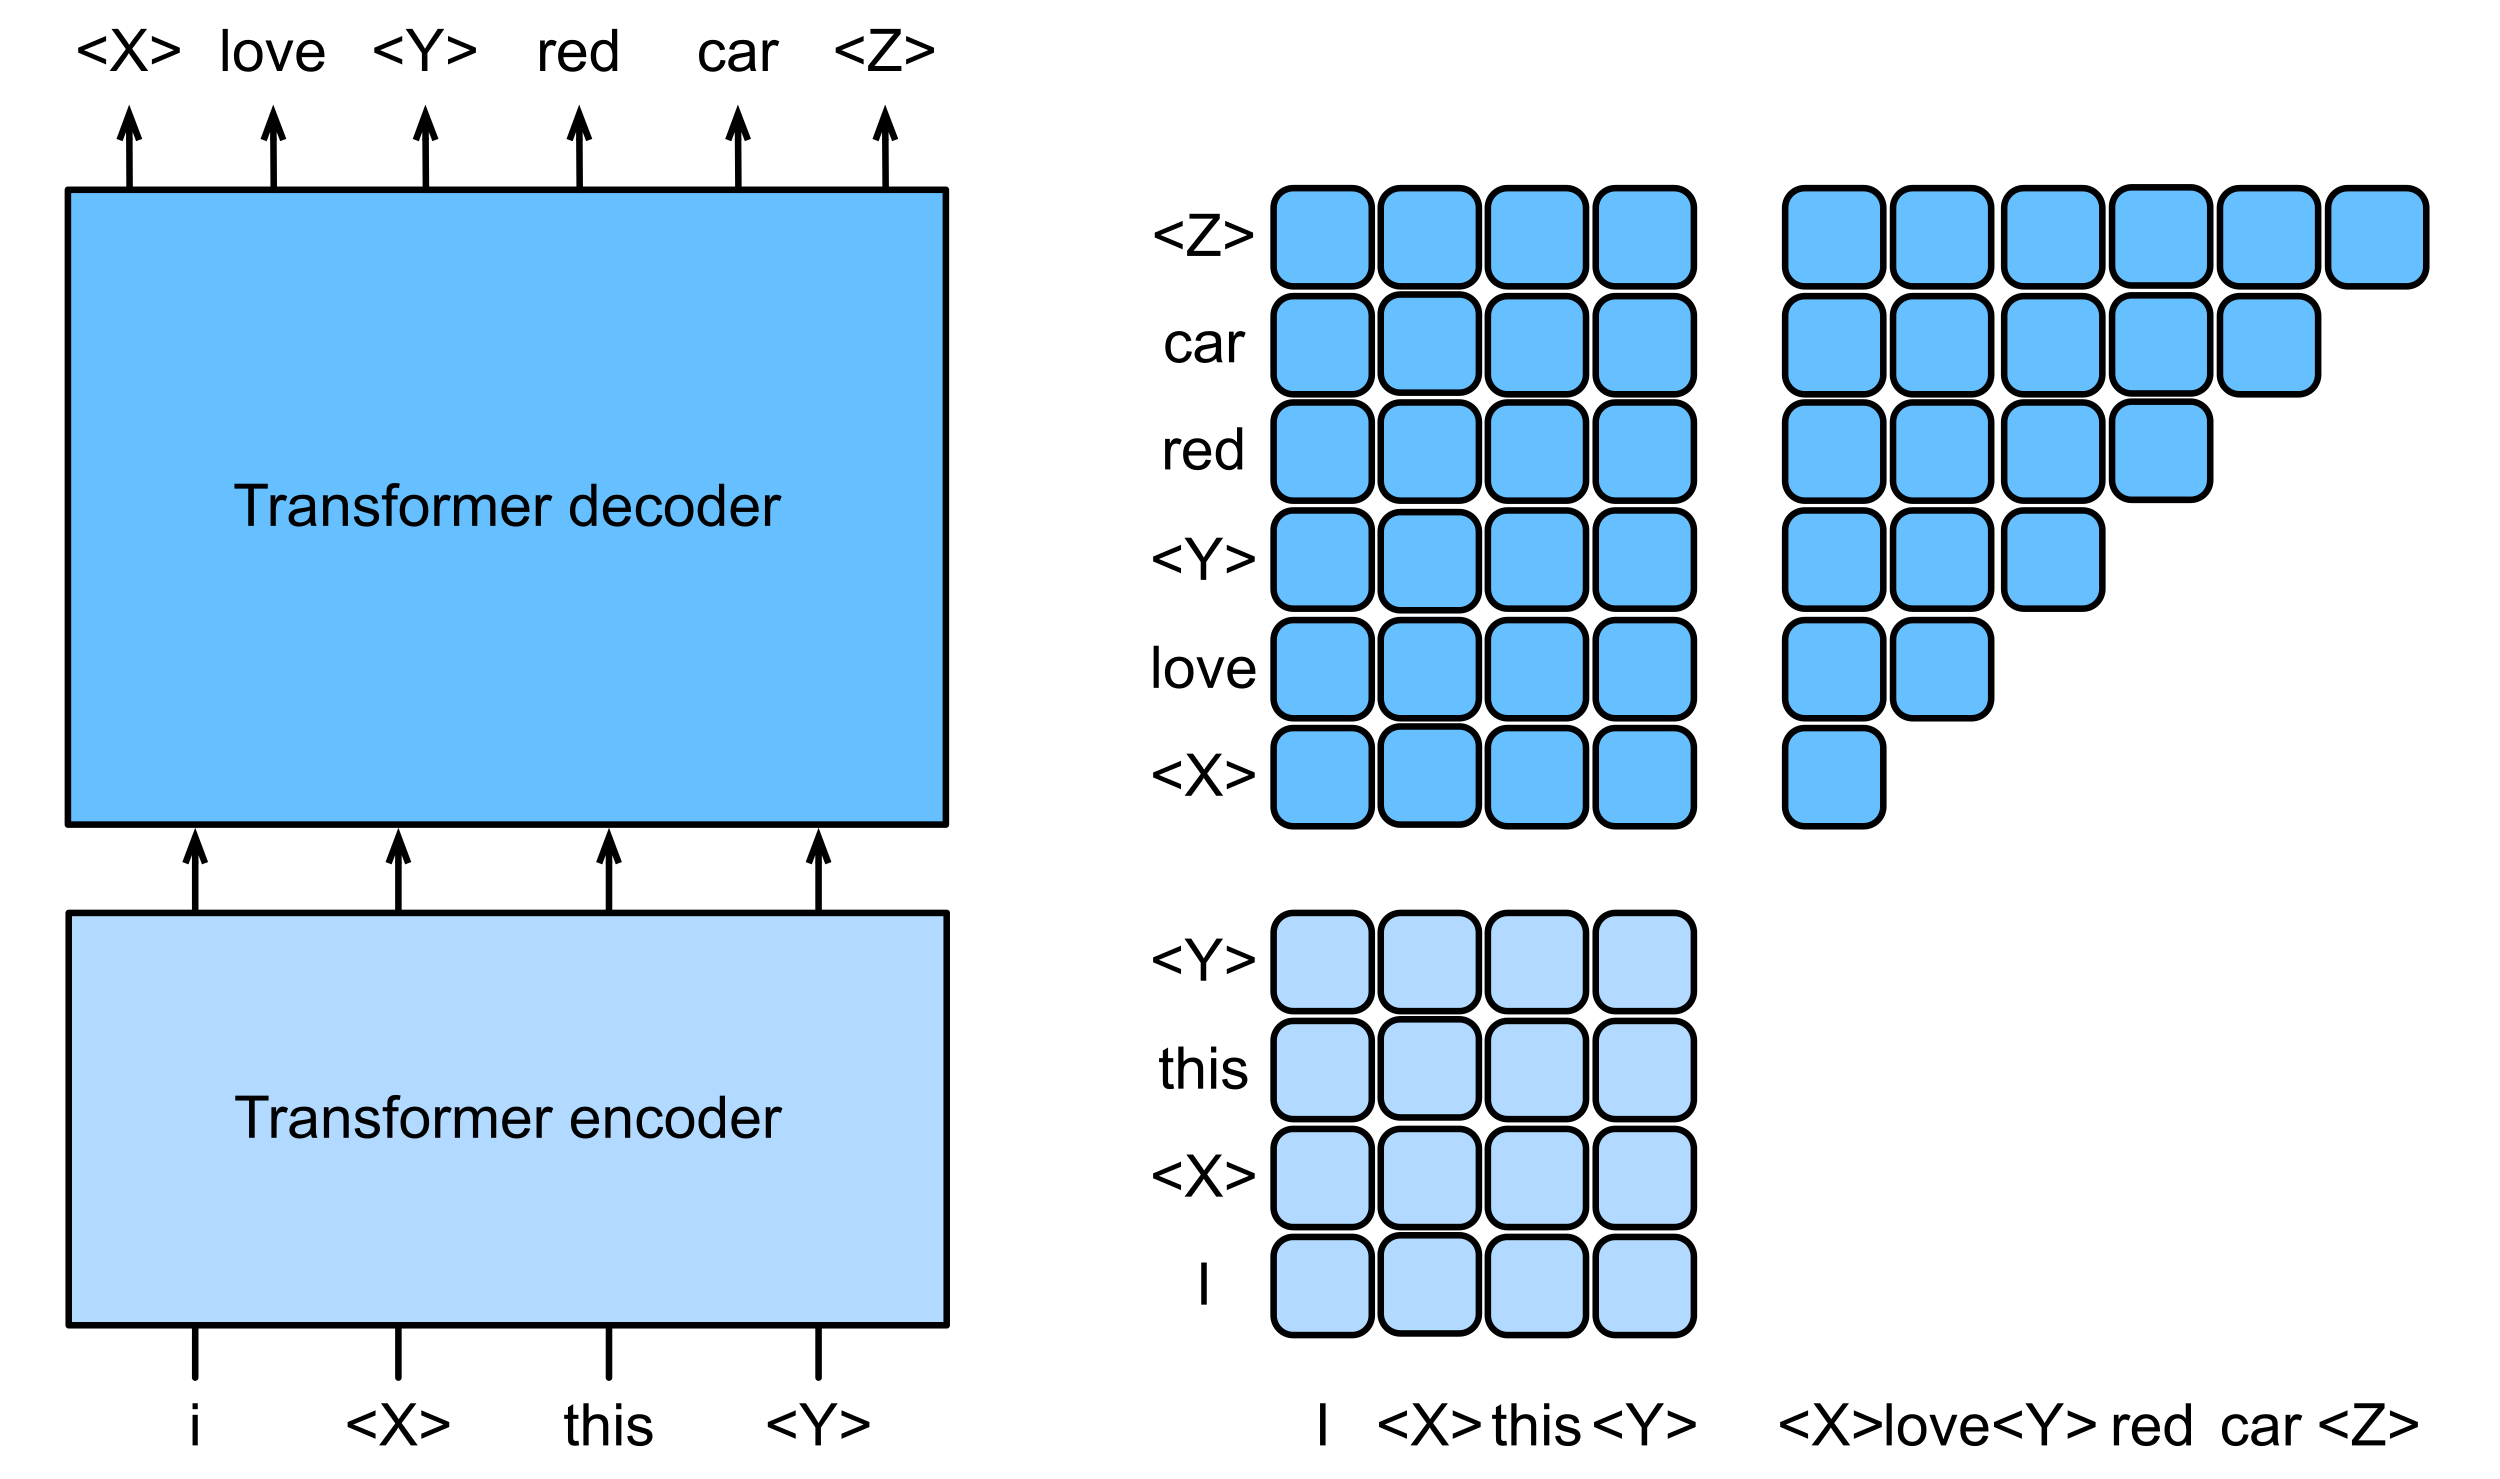<?xml version="1.0" encoding="UTF-8"?>
<svg xmlns="http://www.w3.org/2000/svg" xmlns:xlink="http://www.w3.org/1999/xlink" width="382pt" height="226pt" viewBox="0 0 382 226" version="1.1">
<defs>
<g>
<symbol overflow="visible" id="glyph0-0">
<path style="stroke:none;" d="M 1.125 0 L 1.125 -5.625 L 5.625 -5.625 L 5.625 0 Z M 1.266 -0.141 L 5.484 -0.141 L 5.484 -5.484 L 1.266 -5.484 Z M 1.266 -0.141 "/>
</symbol>
<symbol overflow="visible" id="glyph0-1">
<path style="stroke:none;" d="M 0.594 -5.531 L 0.594 -6.438 L 1.391 -6.438 L 1.391 -5.531 Z M 0.594 0 L 0.594 -4.672 L 1.391 -4.672 L 1.391 0 Z M 0.594 0 "/>
</symbol>
<symbol overflow="visible" id="glyph0-2">
<path style="stroke:none;" d="M 0.5 -2.812 L 0.5 -3.562 L 4.766 -5.359 L 4.766 -4.578 L 1.375 -3.188 L 4.766 -1.781 L 4.766 -1 Z M 0.5 -2.812 "/>
</symbol>
<symbol overflow="visible" id="glyph0-3">
<path style="stroke:none;" d="M 0.047 0 L 2.531 -3.359 L 0.328 -6.438 L 1.344 -6.438 L 2.516 -4.797 C 2.766 -4.453 2.938 -4.188 3.031 -4 C 3.176 -4.227 3.348 -4.473 3.547 -4.734 L 4.844 -6.438 L 5.766 -6.438 L 3.5 -3.406 L 5.953 0 L 4.891 0 L 3.266 -2.297 C 3.18 -2.43 3.086 -2.578 2.984 -2.734 C 2.836 -2.492 2.738 -2.332 2.688 -2.25 L 1.062 0 Z M 0.047 0 "/>
</symbol>
<symbol overflow="visible" id="glyph0-4">
<path style="stroke:none;" d="M 4.766 -2.812 L 0.5 -1 L 0.5 -1.781 L 3.875 -3.188 L 0.5 -4.578 L 0.5 -5.359 L 4.766 -3.562 Z M 4.766 -2.812 "/>
</symbol>
<symbol overflow="visible" id="glyph0-5">
<path style="stroke:none;" d="M 2.328 -0.703 L 2.438 -0.016 C 2.207 0.035 2.008 0.062 1.844 0.062 C 1.551 0.062 1.328 0.016 1.172 -0.078 C 1.016 -0.172 0.898 -0.289 0.828 -0.438 C 0.766 -0.582 0.734 -0.891 0.734 -1.359 L 0.734 -4.047 L 0.156 -4.047 L 0.156 -4.672 L 0.734 -4.672 L 0.734 -5.828 L 1.531 -6.297 L 1.531 -4.672 L 2.328 -4.672 L 2.328 -4.047 L 1.531 -4.047 L 1.531 -1.328 C 1.531 -1.098 1.539 -0.953 1.562 -0.891 C 1.594 -0.828 1.641 -0.773 1.703 -0.734 C 1.766 -0.691 1.852 -0.672 1.969 -0.672 C 2.062 -0.672 2.18 -0.68 2.328 -0.703 Z M 2.328 -0.703 "/>
</symbol>
<symbol overflow="visible" id="glyph0-6">
<path style="stroke:none;" d="M 0.594 0 L 0.594 -6.438 L 1.391 -6.438 L 1.391 -4.125 C 1.754 -4.551 2.219 -4.766 2.781 -4.766 C 3.125 -4.766 3.422 -4.695 3.672 -4.562 C 3.93 -4.426 4.113 -4.238 4.219 -4 C 4.332 -3.758 4.391 -3.41 4.391 -2.953 L 4.391 0 L 3.609 0 L 3.609 -2.953 C 3.609 -3.348 3.52 -3.633 3.344 -3.812 C 3.176 -4 2.938 -4.094 2.625 -4.094 C 2.383 -4.094 2.16 -4.031 1.953 -3.906 C 1.742 -3.789 1.598 -3.629 1.516 -3.422 C 1.43 -3.211 1.391 -2.922 1.391 -2.547 L 1.391 0 Z M 0.594 0 "/>
</symbol>
<symbol overflow="visible" id="glyph0-7">
<path style="stroke:none;" d="M 0.281 -1.391 L 1.062 -1.516 C 1.102 -1.203 1.223 -0.961 1.422 -0.797 C 1.629 -0.629 1.91 -0.547 2.266 -0.547 C 2.629 -0.547 2.898 -0.617 3.078 -0.766 C 3.254 -0.91 3.344 -1.082 3.344 -1.281 C 3.344 -1.469 3.266 -1.609 3.109 -1.703 C 2.992 -1.773 2.723 -1.867 2.297 -1.984 C 1.711 -2.129 1.305 -2.254 1.078 -2.359 C 0.859 -2.461 0.691 -2.609 0.578 -2.797 C 0.461 -2.984 0.406 -3.191 0.406 -3.422 C 0.406 -3.629 0.453 -3.82 0.547 -4 C 0.641 -4.176 0.77 -4.328 0.938 -4.453 C 1.062 -4.535 1.227 -4.609 1.438 -4.672 C 1.656 -4.734 1.883 -4.766 2.125 -4.766 C 2.488 -4.766 2.805 -4.711 3.078 -4.609 C 3.359 -4.504 3.566 -4.363 3.703 -4.188 C 3.836 -4.008 3.93 -3.77 3.984 -3.469 L 3.203 -3.359 C 3.172 -3.598 3.066 -3.785 2.891 -3.922 C 2.723 -4.055 2.488 -4.125 2.188 -4.125 C 1.82 -4.125 1.562 -4.062 1.406 -3.938 C 1.25 -3.82 1.172 -3.68 1.172 -3.516 C 1.172 -3.41 1.203 -3.32 1.266 -3.25 C 1.328 -3.156 1.43 -3.082 1.578 -3.031 C 1.648 -3 1.879 -2.93 2.266 -2.828 C 2.828 -2.68 3.219 -2.562 3.438 -2.469 C 3.664 -2.375 3.844 -2.234 3.969 -2.047 C 4.094 -1.867 4.156 -1.645 4.156 -1.375 C 4.156 -1.102 4.078 -0.852 3.922 -0.625 C 3.766 -0.395 3.539 -0.211 3.25 -0.078 C 2.969 0.047 2.641 0.109 2.266 0.109 C 1.66 0.109 1.195 -0.016 0.875 -0.266 C 0.562 -0.523 0.363 -0.898 0.281 -1.391 Z M 0.281 -1.391 "/>
</symbol>
<symbol overflow="visible" id="glyph0-8">
<path style="stroke:none;" d="M 2.516 0 L 2.516 -2.734 L 0.031 -6.438 L 1.062 -6.438 L 2.328 -4.5 C 2.566 -4.133 2.785 -3.77 2.984 -3.406 C 3.18 -3.75 3.414 -4.129 3.688 -4.547 L 4.938 -6.438 L 5.938 -6.438 L 3.359 -2.734 L 3.359 0 Z M 2.516 0 "/>
</symbol>
<symbol overflow="visible" id="glyph0-9">
<path style="stroke:none;" d="M 2.328 0 L 2.328 -5.688 L 0.219 -5.688 L 0.219 -6.438 L 5.312 -6.438 L 5.312 -5.688 L 3.188 -5.688 L 3.188 0 Z M 2.328 0 "/>
</symbol>
<symbol overflow="visible" id="glyph0-10">
<path style="stroke:none;" d="M 0.578 0 L 0.578 -4.672 L 1.297 -4.672 L 1.297 -3.953 C 1.473 -4.285 1.641 -4.504 1.797 -4.609 C 1.953 -4.711 2.125 -4.766 2.312 -4.766 C 2.57 -4.766 2.844 -4.68 3.125 -4.516 L 2.844 -3.781 C 2.656 -3.895 2.461 -3.953 2.266 -3.953 C 2.098 -3.953 1.941 -3.898 1.797 -3.797 C 1.66 -3.691 1.562 -3.547 1.5 -3.359 C 1.414 -3.078 1.375 -2.77 1.375 -2.438 L 1.375 0 Z M 0.578 0 "/>
</symbol>
<symbol overflow="visible" id="glyph0-11">
<path style="stroke:none;" d="M 3.641 -0.578 C 3.348 -0.328 3.066 -0.148 2.797 -0.047 C 2.523 0.055 2.234 0.109 1.922 0.109 C 1.41 0.109 1.016 -0.016 0.734 -0.266 C 0.461 -0.516 0.328 -0.836 0.328 -1.234 C 0.328 -1.461 0.379 -1.672 0.484 -1.859 C 0.586 -2.047 0.723 -2.195 0.891 -2.312 C 1.055 -2.426 1.242 -2.516 1.453 -2.578 C 1.609 -2.609 1.844 -2.645 2.156 -2.688 C 2.801 -2.758 3.273 -2.852 3.578 -2.969 C 3.578 -3.07 3.578 -3.141 3.578 -3.172 C 3.578 -3.492 3.504 -3.719 3.359 -3.844 C 3.148 -4.031 2.848 -4.125 2.453 -4.125 C 2.078 -4.125 1.801 -4.055 1.625 -3.922 C 1.445 -3.797 1.316 -3.566 1.234 -3.234 L 0.469 -3.328 C 0.531 -3.66 0.641 -3.926 0.797 -4.125 C 0.961 -4.332 1.195 -4.488 1.5 -4.594 C 1.812 -4.707 2.164 -4.766 2.562 -4.766 C 2.969 -4.766 3.289 -4.719 3.531 -4.625 C 3.781 -4.531 3.961 -4.41 4.078 -4.266 C 4.203 -4.129 4.285 -3.953 4.328 -3.734 C 4.359 -3.598 4.375 -3.359 4.375 -3.016 L 4.375 -1.953 C 4.375 -1.223 4.391 -0.758 4.422 -0.562 C 4.453 -0.363 4.52 -0.176 4.625 0 L 3.797 0 C 3.711 -0.164 3.66 -0.359 3.641 -0.578 Z M 3.578 -2.344 C 3.285 -2.227 2.852 -2.129 2.281 -2.047 C 1.957 -1.992 1.727 -1.938 1.594 -1.875 C 1.457 -1.82 1.352 -1.738 1.281 -1.625 C 1.207 -1.508 1.172 -1.383 1.172 -1.25 C 1.172 -1.039 1.25 -0.863 1.406 -0.719 C 1.562 -0.582 1.797 -0.516 2.109 -0.516 C 2.41 -0.516 2.68 -0.582 2.922 -0.719 C 3.16 -0.852 3.336 -1.035 3.453 -1.266 C 3.535 -1.441 3.578 -1.703 3.578 -2.047 Z M 3.578 -2.344 "/>
</symbol>
<symbol overflow="visible" id="glyph0-12">
<path style="stroke:none;" d="M 0.594 0 L 0.594 -4.672 L 1.312 -4.672 L 1.312 -4 C 1.645 -4.508 2.141 -4.766 2.797 -4.766 C 3.078 -4.766 3.332 -4.711 3.562 -4.609 C 3.801 -4.516 3.977 -4.383 4.094 -4.219 C 4.207 -4.062 4.289 -3.867 4.344 -3.641 C 4.375 -3.492 4.391 -3.238 4.391 -2.875 L 4.391 0 L 3.594 0 L 3.594 -2.844 C 3.594 -3.164 3.562 -3.406 3.5 -3.562 C 3.438 -3.719 3.328 -3.844 3.172 -3.938 C 3.016 -4.039 2.832 -4.094 2.625 -4.094 C 2.289 -4.094 2 -3.984 1.75 -3.766 C 1.508 -3.555 1.391 -3.148 1.391 -2.547 L 1.391 0 Z M 0.594 0 "/>
</symbol>
<symbol overflow="visible" id="glyph0-13">
<path style="stroke:none;" d="M 0.781 0 L 0.781 -4.047 L 0.078 -4.047 L 0.078 -4.672 L 0.781 -4.672 L 0.781 -5.156 C 0.781 -5.477 0.805 -5.711 0.859 -5.859 C 0.941 -6.066 1.078 -6.234 1.266 -6.359 C 1.461 -6.484 1.734 -6.547 2.078 -6.547 C 2.297 -6.547 2.539 -6.52 2.812 -6.469 L 2.688 -5.781 C 2.531 -5.812 2.379 -5.828 2.234 -5.828 C 1.992 -5.828 1.82 -5.773 1.719 -5.672 C 1.613 -5.566 1.562 -5.375 1.562 -5.094 L 1.562 -4.672 L 2.484 -4.672 L 2.484 -4.047 L 1.562 -4.047 L 1.562 0 Z M 0.781 0 "/>
</symbol>
<symbol overflow="visible" id="glyph0-14">
<path style="stroke:none;" d="M 0.297 -2.328 C 0.297 -3.191 0.535 -3.832 1.016 -4.25 C 1.422 -4.594 1.91 -4.766 2.484 -4.766 C 3.129 -4.766 3.656 -4.555 4.062 -4.141 C 4.469 -3.723 4.672 -3.145 4.672 -2.406 C 4.672 -1.801 4.578 -1.328 4.391 -0.984 C 4.211 -0.641 3.953 -0.367 3.609 -0.172 C 3.266 0.016 2.891 0.109 2.484 0.109 C 1.828 0.109 1.297 -0.098 0.891 -0.516 C 0.492 -0.941 0.297 -1.547 0.297 -2.328 Z M 1.109 -2.328 C 1.109 -1.734 1.238 -1.285 1.5 -0.984 C 1.758 -0.691 2.086 -0.547 2.484 -0.547 C 2.879 -0.547 3.207 -0.691 3.469 -0.984 C 3.727 -1.285 3.859 -1.742 3.859 -2.359 C 3.859 -2.93 3.727 -3.367 3.469 -3.672 C 3.207 -3.973 2.879 -4.125 2.484 -4.125 C 2.086 -4.125 1.758 -3.973 1.5 -3.672 C 1.238 -3.379 1.109 -2.93 1.109 -2.328 Z M 1.109 -2.328 "/>
</symbol>
<symbol overflow="visible" id="glyph0-15">
<path style="stroke:none;" d="M 0.594 0 L 0.594 -4.672 L 1.297 -4.672 L 1.297 -4.016 C 1.441 -4.242 1.633 -4.426 1.875 -4.562 C 2.125 -4.695 2.406 -4.766 2.719 -4.766 C 3.062 -4.766 3.344 -4.691 3.562 -4.547 C 3.781 -4.41 3.938 -4.211 4.031 -3.953 C 4.406 -4.492 4.883 -4.766 5.469 -4.766 C 5.938 -4.766 6.297 -4.633 6.547 -4.375 C 6.797 -4.125 6.922 -3.734 6.922 -3.203 L 6.922 0 L 6.125 0 L 6.125 -2.938 C 6.125 -3.258 6.098 -3.488 6.047 -3.625 C 6.004 -3.758 5.914 -3.867 5.781 -3.953 C 5.645 -4.047 5.484 -4.094 5.297 -4.094 C 4.973 -4.094 4.703 -3.984 4.484 -3.766 C 4.266 -3.547 4.156 -3.195 4.156 -2.719 L 4.156 0 L 3.359 0 L 3.359 -3.031 C 3.359 -3.383 3.297 -3.648 3.172 -3.828 C 3.047 -4.004 2.836 -4.094 2.547 -4.094 C 2.316 -4.094 2.109 -4.031 1.922 -3.906 C 1.734 -3.789 1.598 -3.617 1.516 -3.391 C 1.43 -3.172 1.391 -2.848 1.391 -2.422 L 1.391 0 Z M 0.594 0 "/>
</symbol>
<symbol overflow="visible" id="glyph0-16">
<path style="stroke:none;" d="M 3.781 -1.5 L 4.609 -1.406 C 4.473 -0.926 4.227 -0.551 3.875 -0.281 C 3.531 -0.02 3.086 0.109 2.547 0.109 C 1.867 0.109 1.328 -0.098 0.922 -0.516 C 0.523 -0.941 0.328 -1.535 0.328 -2.297 C 0.328 -3.078 0.531 -3.68 0.938 -4.109 C 1.344 -4.547 1.867 -4.766 2.516 -4.766 C 3.141 -4.766 3.645 -4.551 4.031 -4.125 C 4.426 -3.707 4.625 -3.113 4.625 -2.344 C 4.625 -2.289 4.625 -2.219 4.625 -2.125 L 1.141 -2.125 C 1.172 -1.613 1.316 -1.223 1.578 -0.953 C 1.836 -0.68 2.164 -0.547 2.562 -0.547 C 2.852 -0.547 3.098 -0.617 3.297 -0.766 C 3.504 -0.922 3.664 -1.164 3.781 -1.5 Z M 1.188 -2.781 L 3.797 -2.781 C 3.766 -3.176 3.664 -3.473 3.5 -3.672 C 3.25 -3.973 2.922 -4.125 2.516 -4.125 C 2.148 -4.125 1.844 -4 1.594 -3.75 C 1.352 -3.508 1.219 -3.188 1.188 -2.781 Z M 1.188 -2.781 "/>
</symbol>
<symbol overflow="visible" id="glyph0-17">
<path style="stroke:none;" d=""/>
</symbol>
<symbol overflow="visible" id="glyph0-18">
<path style="stroke:none;" d="M 3.641 -1.703 L 4.422 -1.609 C 4.336 -1.066 4.117 -0.645 3.766 -0.344 C 3.41 -0.039 2.977 0.109 2.469 0.109 C 1.832 0.109 1.32 -0.098 0.938 -0.516 C 0.551 -0.93 0.359 -1.531 0.359 -2.312 C 0.359 -2.82 0.441 -3.266 0.609 -3.641 C 0.773 -4.016 1.023 -4.297 1.359 -4.484 C 1.703 -4.672 2.078 -4.766 2.484 -4.766 C 2.984 -4.766 3.395 -4.633 3.719 -4.375 C 4.039 -4.125 4.25 -3.766 4.344 -3.297 L 3.578 -3.172 C 3.504 -3.484 3.375 -3.719 3.188 -3.875 C 3 -4.039 2.773 -4.125 2.516 -4.125 C 2.109 -4.125 1.781 -3.977 1.531 -3.688 C 1.289 -3.406 1.172 -2.957 1.172 -2.344 C 1.172 -1.707 1.289 -1.25 1.531 -0.969 C 1.77 -0.688 2.082 -0.547 2.469 -0.547 C 2.781 -0.547 3.039 -0.641 3.25 -0.828 C 3.457 -1.016 3.586 -1.305 3.641 -1.703 Z M 3.641 -1.703 "/>
</symbol>
<symbol overflow="visible" id="glyph0-19">
<path style="stroke:none;" d="M 3.625 0 L 3.625 -0.594 C 3.32 -0.125 2.883 0.109 2.312 0.109 C 1.945 0.109 1.609 0.004 1.297 -0.203 C 0.984 -0.41 0.738 -0.695 0.562 -1.062 C 0.395 -1.426 0.312 -1.848 0.312 -2.328 C 0.312 -2.797 0.391 -3.219 0.547 -3.594 C 0.703 -3.977 0.93 -4.27 1.234 -4.469 C 1.547 -4.664 1.895 -4.766 2.281 -4.766 C 2.562 -4.766 2.812 -4.707 3.031 -4.594 C 3.25 -4.477 3.426 -4.32 3.562 -4.125 L 3.562 -6.438 L 4.359 -6.438 L 4.359 0 Z M 1.125 -2.328 C 1.125 -1.734 1.25 -1.285 1.5 -0.984 C 1.75 -0.691 2.047 -0.547 2.391 -0.547 C 2.734 -0.547 3.023 -0.688 3.266 -0.969 C 3.516 -1.25 3.641 -1.68 3.641 -2.266 C 3.641 -2.898 3.516 -3.367 3.266 -3.672 C 3.016 -3.973 2.711 -4.125 2.359 -4.125 C 2.004 -4.125 1.707 -3.977 1.469 -3.688 C 1.238 -3.395 1.125 -2.941 1.125 -2.328 Z M 1.125 -2.328 "/>
</symbol>
<symbol overflow="visible" id="glyph0-20">
<path style="stroke:none;" d="M 0.844 0 L 0.844 -6.438 L 1.688 -6.438 L 1.688 0 Z M 0.844 0 "/>
</symbol>
<symbol overflow="visible" id="glyph0-21">
<path style="stroke:none;" d="M 0.578 0 L 0.578 -6.438 L 1.359 -6.438 L 1.359 0 Z M 0.578 0 "/>
</symbol>
<symbol overflow="visible" id="glyph0-22">
<path style="stroke:none;" d="M 1.891 0 L 0.109 -4.672 L 0.953 -4.672 L 1.953 -1.875 C 2.055 -1.57 2.156 -1.258 2.25 -0.938 C 2.32 -1.176 2.422 -1.469 2.547 -1.812 L 3.578 -4.672 L 4.391 -4.672 L 2.625 0 Z M 1.891 0 "/>
</symbol>
<symbol overflow="visible" id="glyph0-23">
<path style="stroke:none;" d="M 0.188 0 L 0.188 -0.797 L 3.484 -4.922 C 3.711 -5.211 3.938 -5.469 4.156 -5.688 L 0.547 -5.688 L 0.547 -6.438 L 5.172 -6.438 L 5.172 -5.688 L 1.547 -1.219 L 1.156 -0.766 L 5.281 -0.766 L 5.281 0 Z M 0.188 0 "/>
</symbol>
</g>
</defs>
<g id="surface1">
<path style="fill:none;stroke-width:1;stroke-linecap:round;stroke-linejoin:round;stroke:rgb(0%,0%,0%);stroke-opacity:1;stroke-miterlimit:10;" d="M 36.828 392.5 L 36.828 313.898 " transform="matrix(1,0,0,1,-7,-182)"/>
<path style="fill:none;stroke-width:1;stroke-linecap:butt;stroke-linejoin:miter;stroke:rgb(0%,0%,0%);stroke-opacity:1;stroke-miterlimit:10;" d="M 36.828 309.898 L 36.828 313.898 M 35.328 313.898 L 36.828 309.898 L 38.328 313.898 " transform="matrix(1,0,0,1,-7,-182)"/>
<g style="fill:rgb(0%,0%,0%);fill-opacity:1;">
  <use xlink:href="#glyph0-1" x="28.828" y="220.853"/>
</g>
<g style="fill:rgb(0%,0%,0%);fill-opacity:1;">
  <use xlink:href="#glyph0-2" x="52.618" y="220.853"/>
  <use xlink:href="#glyph0-3" x="57.874" y="220.853"/>
  <use xlink:href="#glyph0-4" x="63.877" y="220.853"/>
</g>
<g style="fill:rgb(0%,0%,0%);fill-opacity:1;">
  <use xlink:href="#glyph0-5" x="86.052" y="220.853"/>
  <use xlink:href="#glyph0-6" x="88.552" y="220.853"/>
  <use xlink:href="#glyph0-1" x="93.554" y="220.853"/>
  <use xlink:href="#glyph0-7" x="95.55" y="220.853"/>
</g>
<g style="fill:rgb(0%,0%,0%);fill-opacity:1;">
  <use xlink:href="#glyph0-2" x="116.821" y="220.853"/>
  <use xlink:href="#glyph0-8" x="122.077" y="220.853"/>
  <use xlink:href="#glyph0-4" x="128.08" y="220.853"/>
</g>
<path style="fill:none;stroke-width:1;stroke-linecap:round;stroke-linejoin:round;stroke:rgb(0%,0%,0%);stroke-opacity:1;stroke-miterlimit:10;" d="M 67.875 392.5 L 67.875 313.898 " transform="matrix(1,0,0,1,-7,-182)"/>
<path style="fill:none;stroke-width:1;stroke-linecap:butt;stroke-linejoin:miter;stroke:rgb(0%,0%,0%);stroke-opacity:1;stroke-miterlimit:10;" d="M 67.875 309.898 L 67.875 313.898 M 66.375 313.898 L 67.875 309.898 L 69.375 313.898 " transform="matrix(1,0,0,1,-7,-182)"/>
<path style="fill:none;stroke-width:1;stroke-linecap:round;stroke-linejoin:round;stroke:rgb(0%,0%,0%);stroke-opacity:1;stroke-miterlimit:10;" d="M 100.055 392.5 L 100.055 313.898 " transform="matrix(1,0,0,1,-7,-182)"/>
<path style="fill:none;stroke-width:1;stroke-linecap:butt;stroke-linejoin:miter;stroke:rgb(0%,0%,0%);stroke-opacity:1;stroke-miterlimit:10;" d="M 100.055 309.898 L 100.055 313.898 M 98.555 313.898 L 100.055 309.898 L 101.555 313.898 " transform="matrix(1,0,0,1,-7,-182)"/>
<path style="fill:none;stroke-width:1;stroke-linecap:round;stroke-linejoin:round;stroke:rgb(0%,0%,0%);stroke-opacity:1;stroke-miterlimit:10;" d="M 132.078 392.5 L 132.078 313.898 " transform="matrix(1,0,0,1,-7,-182)"/>
<path style="fill:none;stroke-width:1;stroke-linecap:butt;stroke-linejoin:miter;stroke:rgb(0%,0%,0%);stroke-opacity:1;stroke-miterlimit:10;" d="M 132.078 309.898 L 132.078 313.898 M 130.578 313.898 L 132.078 309.898 L 133.578 313.898 " transform="matrix(1,0,0,1,-7,-182)"/>
<path style=" stroke:none;fill-rule:nonzero;fill:rgb(69.804%,85.098%,100%);fill-opacity:1;" d="M 10.5 202.5 L 144.656 202.5 L 144.656 139.5 L 10.5 139.5 Z M 10.5 202.5 "/>
<path style="fill:none;stroke-width:1;stroke-linecap:round;stroke-linejoin:round;stroke:rgb(0%,0%,0%);stroke-opacity:1;stroke-miterlimit:10;" d="M 17.5 321.5 L 151.656 321.5 L 151.656 384.5 L 17.5 384.5 Z M 17.5 321.5 " transform="matrix(1,0,0,1,-7,-182)"/>
<g style="fill:rgb(0%,0%,0%);fill-opacity:1;">
  <use xlink:href="#glyph0-9" x="35.729" y="173.853"/>
</g>
<g style="fill:rgb(0%,0%,0%);fill-opacity:1;">
  <use xlink:href="#glyph0-10" x="40.892" y="173.853"/>
  <use xlink:href="#glyph0-11" x="43.889" y="173.853"/>
</g>
<g style="fill:rgb(0%,0%,0%);fill-opacity:1;">
  <use xlink:href="#glyph0-12" x="48.895" y="173.853"/>
</g>
<g style="fill:rgb(0%,0%,0%);fill-opacity:1;">
  <use xlink:href="#glyph0-7" x="53.901" y="173.853"/>
  <use xlink:href="#glyph0-13" x="58.401" y="173.853"/>
</g>
<g style="fill:rgb(0%,0%,0%);fill-opacity:1;">
  <use xlink:href="#glyph0-14" x="60.901" y="173.853"/>
</g>
<g style="fill:rgb(0%,0%,0%);fill-opacity:1;">
  <use xlink:href="#glyph0-10" x="65.907" y="173.853"/>
  <use xlink:href="#glyph0-15" x="68.904" y="173.853"/>
  <use xlink:href="#glyph0-16" x="76.401" y="173.853"/>
</g>
<g style="fill:rgb(0%,0%,0%);fill-opacity:1;">
  <use xlink:href="#glyph0-10" x="81.407" y="173.853"/>
  <use xlink:href="#glyph0-17" x="84.404" y="173.853"/>
</g>
<g style="fill:rgb(0%,0%,0%);fill-opacity:1;">
  <use xlink:href="#glyph0-16" x="86.904" y="173.853"/>
</g>
<g style="fill:rgb(0%,0%,0%);fill-opacity:1;">
  <use xlink:href="#glyph0-12" x="91.91" y="173.853"/>
</g>
<g style="fill:rgb(0%,0%,0%);fill-opacity:1;">
  <use xlink:href="#glyph0-18" x="96.915" y="173.853"/>
  <use xlink:href="#glyph0-14" x="101.415" y="173.853"/>
</g>
<g style="fill:rgb(0%,0%,0%);fill-opacity:1;">
  <use xlink:href="#glyph0-19" x="106.421" y="173.853"/>
</g>
<g style="fill:rgb(0%,0%,0%);fill-opacity:1;">
  <use xlink:href="#glyph0-16" x="111.427" y="173.853"/>
</g>
<g style="fill:rgb(0%,0%,0%);fill-opacity:1;">
  <use xlink:href="#glyph0-10" x="116.433" y="173.853"/>
</g>
<g style="fill:rgb(0%,0%,0%);fill-opacity:1;">
  <use xlink:href="#glyph0-20" x="182.703" y="199.353"/>
</g>
<g style="fill:rgb(0%,0%,0%);fill-opacity:1;">
  <use xlink:href="#glyph0-20" x="200.859" y="220.853"/>
</g>
<g style="fill:rgb(0%,0%,0%);fill-opacity:1;">
  <use xlink:href="#glyph0-2" x="210.219" y="220.853"/>
  <use xlink:href="#glyph0-3" x="215.475" y="220.853"/>
  <use xlink:href="#glyph0-4" x="221.478" y="220.853"/>
</g>
<g style="fill:rgb(0%,0%,0%);fill-opacity:1;">
  <use xlink:href="#glyph0-5" x="227.841" y="220.853"/>
  <use xlink:href="#glyph0-6" x="230.342" y="220.853"/>
  <use xlink:href="#glyph0-1" x="235.344" y="220.853"/>
  <use xlink:href="#glyph0-7" x="237.34" y="220.853"/>
</g>
<g style="fill:rgb(0%,0%,0%);fill-opacity:1;">
  <use xlink:href="#glyph0-2" x="243.072" y="220.853"/>
  <use xlink:href="#glyph0-8" x="248.328" y="220.853"/>
  <use xlink:href="#glyph0-4" x="254.331" y="220.853"/>
</g>
<path style="fill-rule:nonzero;fill:rgb(69.804%,85.098%,100%);fill-opacity:1;stroke-width:1;stroke-linecap:round;stroke-linejoin:round;stroke:rgb(0%,0%,0%);stroke-opacity:1;stroke-miterlimit:10;" d="M 204.609 371 L 213.609 371 C 215.266 371 216.609 372.344 216.609 374 L 216.609 383 C 216.609 384.656 215.266 386 213.609 386 L 204.609 386 C 202.953 386 201.609 384.656 201.609 383 L 201.609 374 C 201.609 372.344 202.953 371 204.609 371 Z M 204.609 371 " transform="matrix(1,0,0,1,-7,-182)"/>
<path style="fill-rule:nonzero;fill:rgb(69.804%,85.098%,100%);fill-opacity:1;stroke-width:1;stroke-linecap:round;stroke-linejoin:round;stroke:rgb(0%,0%,0%);stroke-opacity:1;stroke-miterlimit:10;" d="M 220.977 370.75 L 229.977 370.75 C 231.633 370.75 232.977 372.094 232.977 373.75 L 232.977 382.75 C 232.977 384.406 231.633 385.75 229.977 385.75 L 220.977 385.75 C 219.32 385.75 217.977 384.406 217.977 382.75 L 217.977 373.75 C 217.977 372.094 219.32 370.75 220.977 370.75 Z M 220.977 370.75 " transform="matrix(1,0,0,1,-7,-182)"/>
<path style="fill-rule:nonzero;fill:rgb(69.804%,85.098%,100%);fill-opacity:1;stroke-width:1;stroke-linecap:round;stroke-linejoin:round;stroke:rgb(0%,0%,0%);stroke-opacity:1;stroke-miterlimit:10;" d="M 237.344 371 L 246.344 371 C 248 371 249.344 372.344 249.344 374 L 249.344 383 C 249.344 384.656 248 386 246.344 386 L 237.344 386 C 235.688 386 234.344 384.656 234.344 383 L 234.344 374 C 234.344 372.344 235.688 371 237.344 371 Z M 237.344 371 " transform="matrix(1,0,0,1,-7,-182)"/>
<path style="fill-rule:nonzero;fill:rgb(69.804%,85.098%,100%);fill-opacity:1;stroke-width:1;stroke-linecap:round;stroke-linejoin:round;stroke:rgb(0%,0%,0%);stroke-opacity:1;stroke-miterlimit:10;" d="M 253.828 371 L 262.828 371 C 264.484 371 265.828 372.344 265.828 374 L 265.828 383 C 265.828 384.656 264.484 386 262.828 386 L 253.828 386 C 252.172 386 250.828 384.656 250.828 383 L 250.828 374 C 250.828 372.344 252.172 371 253.828 371 Z M 253.828 371 " transform="matrix(1,0,0,1,-7,-182)"/>
<path style=" stroke:none;fill-rule:nonzero;fill:rgb(39.999%,74.902%,100%);fill-opacity:1;" d="M 10.375 126 L 144.531 126 L 144.531 29 L 10.375 29 Z M 10.375 126 "/>
<path style="fill:none;stroke-width:1;stroke-linecap:round;stroke-linejoin:round;stroke:rgb(0%,0%,0%);stroke-opacity:1;stroke-miterlimit:10;" d="M 17.375 211 L 151.531 211 L 151.531 308 L 17.375 308 Z M 17.375 211 " transform="matrix(1,0,0,1,-7,-182)"/>
<g style="fill:rgb(0%,0%,0%);fill-opacity:1;">
  <use xlink:href="#glyph0-9" x="35.604" y="80.353"/>
</g>
<g style="fill:rgb(0%,0%,0%);fill-opacity:1;">
  <use xlink:href="#glyph0-10" x="40.767" y="80.353"/>
  <use xlink:href="#glyph0-11" x="43.764" y="80.353"/>
</g>
<g style="fill:rgb(0%,0%,0%);fill-opacity:1;">
  <use xlink:href="#glyph0-12" x="48.77" y="80.353"/>
</g>
<g style="fill:rgb(0%,0%,0%);fill-opacity:1;">
  <use xlink:href="#glyph0-7" x="53.776" y="80.353"/>
  <use xlink:href="#glyph0-13" x="58.276" y="80.353"/>
</g>
<g style="fill:rgb(0%,0%,0%);fill-opacity:1;">
  <use xlink:href="#glyph0-14" x="60.776" y="80.353"/>
</g>
<g style="fill:rgb(0%,0%,0%);fill-opacity:1;">
  <use xlink:href="#glyph0-10" x="65.782" y="80.353"/>
  <use xlink:href="#glyph0-15" x="68.779" y="80.353"/>
  <use xlink:href="#glyph0-16" x="76.276" y="80.353"/>
</g>
<g style="fill:rgb(0%,0%,0%);fill-opacity:1;">
  <use xlink:href="#glyph0-10" x="81.282" y="80.353"/>
  <use xlink:href="#glyph0-17" x="84.279" y="80.353"/>
</g>
<g style="fill:rgb(0%,0%,0%);fill-opacity:1;">
  <use xlink:href="#glyph0-19" x="86.779" y="80.353"/>
</g>
<g style="fill:rgb(0%,0%,0%);fill-opacity:1;">
  <use xlink:href="#glyph0-16" x="91.785" y="80.353"/>
</g>
<g style="fill:rgb(0%,0%,0%);fill-opacity:1;">
  <use xlink:href="#glyph0-18" x="96.79" y="80.353"/>
  <use xlink:href="#glyph0-14" x="101.29" y="80.353"/>
</g>
<g style="fill:rgb(0%,0%,0%);fill-opacity:1;">
  <use xlink:href="#glyph0-19" x="106.296" y="80.353"/>
</g>
<g style="fill:rgb(0%,0%,0%);fill-opacity:1;">
  <use xlink:href="#glyph0-16" x="111.302" y="80.353"/>
</g>
<g style="fill:rgb(0%,0%,0%);fill-opacity:1;">
  <use xlink:href="#glyph0-10" x="116.308" y="80.353"/>
</g>
<g style="fill:rgb(0%,0%,0%);fill-opacity:1;">
  <use xlink:href="#glyph0-2" x="11.446" y="10.853"/>
  <use xlink:href="#glyph0-3" x="16.702" y="10.853"/>
  <use xlink:href="#glyph0-4" x="22.705" y="10.853"/>
</g>
<g style="fill:rgb(0%,0%,0%);fill-opacity:1;">
  <use xlink:href="#glyph0-21" x="33.448" y="10.853"/>
</g>
<g style="fill:rgb(0%,0%,0%);fill-opacity:1;">
  <use xlink:href="#glyph0-14" x="35.448" y="10.853"/>
</g>
<g style="fill:rgb(0%,0%,0%);fill-opacity:1;">
  <use xlink:href="#glyph0-22" x="40.453" y="10.853"/>
  <use xlink:href="#glyph0-16" x="44.953" y="10.853"/>
</g>
<g style="fill:rgb(0%,0%,0%);fill-opacity:1;">
  <use xlink:href="#glyph0-2" x="56.696" y="10.853"/>
  <use xlink:href="#glyph0-8" x="61.952" y="10.853"/>
  <use xlink:href="#glyph0-4" x="67.955" y="10.853"/>
</g>
<g style="fill:rgb(0%,0%,0%);fill-opacity:1;">
  <use xlink:href="#glyph0-10" x="81.949" y="10.853"/>
  <use xlink:href="#glyph0-16" x="84.946" y="10.853"/>
</g>
<g style="fill:rgb(0%,0%,0%);fill-opacity:1;">
  <use xlink:href="#glyph0-19" x="89.952" y="10.853"/>
</g>
<g style="fill:rgb(0%,0%,0%);fill-opacity:1;">
  <use xlink:href="#glyph0-18" x="106.452" y="10.853"/>
  <use xlink:href="#glyph0-11" x="110.952" y="10.853"/>
</g>
<g style="fill:rgb(0%,0%,0%);fill-opacity:1;">
  <use xlink:href="#glyph0-10" x="115.957" y="10.853"/>
</g>
<g style="fill:rgb(0%,0%,0%);fill-opacity:1;">
  <use xlink:href="#glyph0-2" x="127.198" y="10.853"/>
  <use xlink:href="#glyph0-23" x="132.454" y="10.853"/>
</g>
<g style="fill:rgb(0%,0%,0%);fill-opacity:1;">
  <use xlink:href="#glyph0-4" x="137.952" y="10.853"/>
</g>
<path style="fill:none;stroke-width:1;stroke-linecap:round;stroke-linejoin:round;stroke:rgb(0%,0%,0%);stroke-opacity:1;stroke-miterlimit:10;" d="M 26.801 210.977 L 26.766 203.398 " transform="matrix(1,0,0,1,-7,-182)"/>
<path style="fill:none;stroke-width:1;stroke-linecap:butt;stroke-linejoin:miter;stroke:rgb(0%,0%,0%);stroke-opacity:1;stroke-miterlimit:10;" d="M 26.746 199.398 L 26.766 203.398 M 25.266 203.406 L 26.746 199.398 L 28.266 203.395 " transform="matrix(1,0,0,1,-7,-182)"/>
<path style="fill:none;stroke-width:1;stroke-linecap:round;stroke-linejoin:round;stroke:rgb(0%,0%,0%);stroke-opacity:1;stroke-miterlimit:10;" d="M 48.828 211 L 48.781 203.398 " transform="matrix(1,0,0,1,-7,-182)"/>
<path style="fill:none;stroke-width:1;stroke-linecap:butt;stroke-linejoin:miter;stroke:rgb(0%,0%,0%);stroke-opacity:1;stroke-miterlimit:10;" d="M 48.758 199.398 L 48.781 203.398 M 47.281 203.41 L 48.758 199.398 L 50.281 203.391 " transform="matrix(1,0,0,1,-7,-182)"/>
<path style="fill:none;stroke-width:1;stroke-linecap:round;stroke-linejoin:round;stroke:rgb(0%,0%,0%);stroke-opacity:1;stroke-miterlimit:10;" d="M 72.078 211 L 72.031 203.398 " transform="matrix(1,0,0,1,-7,-182)"/>
<path style="fill:none;stroke-width:1;stroke-linecap:butt;stroke-linejoin:miter;stroke:rgb(0%,0%,0%);stroke-opacity:1;stroke-miterlimit:10;" d="M 72.008 199.398 L 72.031 203.398 M 70.531 203.41 L 72.008 199.398 L 73.531 203.391 " transform="matrix(1,0,0,1,-7,-182)"/>
<path style="fill:none;stroke-width:1;stroke-linecap:round;stroke-linejoin:round;stroke:rgb(0%,0%,0%);stroke-opacity:1;stroke-miterlimit:10;" d="M 95.578 211 L 95.531 203.398 " transform="matrix(1,0,0,1,-7,-182)"/>
<path style="fill:none;stroke-width:1;stroke-linecap:butt;stroke-linejoin:miter;stroke:rgb(0%,0%,0%);stroke-opacity:1;stroke-miterlimit:10;" d="M 95.508 199.398 L 95.531 203.398 M 94.031 203.41 L 95.508 199.398 L 97.031 203.391 " transform="matrix(1,0,0,1,-7,-182)"/>
<path style="fill:none;stroke-width:1;stroke-linecap:round;stroke-linejoin:round;stroke:rgb(0%,0%,0%);stroke-opacity:1;stroke-miterlimit:10;" d="M 119.828 211 L 119.781 203.398 " transform="matrix(1,0,0,1,-7,-182)"/>
<path style="fill:none;stroke-width:1;stroke-linecap:butt;stroke-linejoin:miter;stroke:rgb(0%,0%,0%);stroke-opacity:1;stroke-miterlimit:10;" d="M 119.758 199.398 L 119.781 203.398 M 118.281 203.41 L 119.758 199.398 L 121.281 203.391 " transform="matrix(1,0,0,1,-7,-182)"/>
<path style="fill:none;stroke-width:1;stroke-linecap:round;stroke-linejoin:round;stroke:rgb(0%,0%,0%);stroke-opacity:1;stroke-miterlimit:10;" d="M 142.328 211 L 142.281 203.398 " transform="matrix(1,0,0,1,-7,-182)"/>
<path style="fill:none;stroke-width:1;stroke-linecap:butt;stroke-linejoin:miter;stroke:rgb(0%,0%,0%);stroke-opacity:1;stroke-miterlimit:10;" d="M 142.258 199.398 L 142.281 203.398 M 140.781 203.41 L 142.258 199.398 L 143.781 203.391 " transform="matrix(1,0,0,1,-7,-182)"/>
<path style="fill-rule:nonzero;fill:rgb(69.804%,85.098%,100%);fill-opacity:1;stroke-width:1;stroke-linecap:round;stroke-linejoin:round;stroke:rgb(0%,0%,0%);stroke-opacity:1;stroke-miterlimit:10;" d="M 204.609 354.5 L 213.609 354.5 C 215.266 354.5 216.609 355.844 216.609 357.5 L 216.609 366.5 C 216.609 368.156 215.266 369.5 213.609 369.5 L 204.609 369.5 C 202.953 369.5 201.609 368.156 201.609 366.5 L 201.609 357.5 C 201.609 355.844 202.953 354.5 204.609 354.5 Z M 204.609 354.5 " transform="matrix(1,0,0,1,-7,-182)"/>
<path style="fill-rule:nonzero;fill:rgb(69.804%,85.098%,100%);fill-opacity:1;stroke-width:1;stroke-linecap:round;stroke-linejoin:round;stroke:rgb(0%,0%,0%);stroke-opacity:1;stroke-miterlimit:10;" d="M 220.977 354.5 L 229.977 354.5 C 231.633 354.5 232.977 355.844 232.977 357.5 L 232.977 366.5 C 232.977 368.156 231.633 369.5 229.977 369.5 L 220.977 369.5 C 219.32 369.5 217.977 368.156 217.977 366.5 L 217.977 357.5 C 217.977 355.844 219.32 354.5 220.977 354.5 Z M 220.977 354.5 " transform="matrix(1,0,0,1,-7,-182)"/>
<path style="fill-rule:nonzero;fill:rgb(69.804%,85.098%,100%);fill-opacity:1;stroke-width:1;stroke-linecap:round;stroke-linejoin:round;stroke:rgb(0%,0%,0%);stroke-opacity:1;stroke-miterlimit:10;" d="M 237.344 354.5 L 246.344 354.5 C 248 354.5 249.344 355.844 249.344 357.5 L 249.344 366.5 C 249.344 368.156 248 369.5 246.344 369.5 L 237.344 369.5 C 235.688 369.5 234.344 368.156 234.344 366.5 L 234.344 357.5 C 234.344 355.844 235.688 354.5 237.344 354.5 Z M 237.344 354.5 " transform="matrix(1,0,0,1,-7,-182)"/>
<path style="fill-rule:nonzero;fill:rgb(69.804%,85.098%,100%);fill-opacity:1;stroke-width:1;stroke-linecap:round;stroke-linejoin:round;stroke:rgb(0%,0%,0%);stroke-opacity:1;stroke-miterlimit:10;" d="M 253.828 354.5 L 262.828 354.5 C 264.484 354.5 265.828 355.844 265.828 357.5 L 265.828 366.5 C 265.828 368.156 264.484 369.5 262.828 369.5 L 253.828 369.5 C 252.172 369.5 250.828 368.156 250.828 366.5 L 250.828 357.5 C 250.828 355.844 252.172 354.5 253.828 354.5 Z M 253.828 354.5 " transform="matrix(1,0,0,1,-7,-182)"/>
<path style="fill-rule:nonzero;fill:rgb(69.804%,85.098%,100%);fill-opacity:1;stroke-width:1;stroke-linecap:round;stroke-linejoin:round;stroke:rgb(0%,0%,0%);stroke-opacity:1;stroke-miterlimit:10;" d="M 204.609 338 L 213.609 338 C 215.266 338 216.609 339.344 216.609 341 L 216.609 350 C 216.609 351.656 215.266 353 213.609 353 L 204.609 353 C 202.953 353 201.609 351.656 201.609 350 L 201.609 341 C 201.609 339.344 202.953 338 204.609 338 Z M 204.609 338 " transform="matrix(1,0,0,1,-7,-182)"/>
<path style="fill-rule:nonzero;fill:rgb(69.804%,85.098%,100%);fill-opacity:1;stroke-width:1;stroke-linecap:round;stroke-linejoin:round;stroke:rgb(0%,0%,0%);stroke-opacity:1;stroke-miterlimit:10;" d="M 220.977 337.75 L 229.977 337.75 C 231.633 337.75 232.977 339.094 232.977 340.75 L 232.977 349.75 C 232.977 351.406 231.633 352.75 229.977 352.75 L 220.977 352.75 C 219.32 352.75 217.977 351.406 217.977 349.75 L 217.977 340.75 C 217.977 339.094 219.32 337.75 220.977 337.75 Z M 220.977 337.75 " transform="matrix(1,0,0,1,-7,-182)"/>
<path style="fill-rule:nonzero;fill:rgb(69.804%,85.098%,100%);fill-opacity:1;stroke-width:1;stroke-linecap:round;stroke-linejoin:round;stroke:rgb(0%,0%,0%);stroke-opacity:1;stroke-miterlimit:10;" d="M 237.344 338 L 246.344 338 C 248 338 249.344 339.344 249.344 341 L 249.344 350 C 249.344 351.656 248 353 246.344 353 L 237.344 353 C 235.688 353 234.344 351.656 234.344 350 L 234.344 341 C 234.344 339.344 235.688 338 237.344 338 Z M 237.344 338 " transform="matrix(1,0,0,1,-7,-182)"/>
<path style="fill-rule:nonzero;fill:rgb(69.804%,85.098%,100%);fill-opacity:1;stroke-width:1;stroke-linecap:round;stroke-linejoin:round;stroke:rgb(0%,0%,0%);stroke-opacity:1;stroke-miterlimit:10;" d="M 253.828 338 L 262.828 338 C 264.484 338 265.828 339.344 265.828 341 L 265.828 350 C 265.828 351.656 264.484 353 262.828 353 L 253.828 353 C 252.172 353 250.828 351.656 250.828 350 L 250.828 341 C 250.828 339.344 252.172 338 253.828 338 Z M 253.828 338 " transform="matrix(1,0,0,1,-7,-182)"/>
<path style="fill-rule:nonzero;fill:rgb(69.804%,85.098%,100%);fill-opacity:1;stroke-width:1;stroke-linecap:round;stroke-linejoin:round;stroke:rgb(0%,0%,0%);stroke-opacity:1;stroke-miterlimit:10;" d="M 204.609 321.5 L 213.609 321.5 C 215.266 321.5 216.609 322.844 216.609 324.5 L 216.609 333.5 C 216.609 335.156 215.266 336.5 213.609 336.5 L 204.609 336.5 C 202.953 336.5 201.609 335.156 201.609 333.5 L 201.609 324.5 C 201.609 322.844 202.953 321.5 204.609 321.5 Z M 204.609 321.5 " transform="matrix(1,0,0,1,-7,-182)"/>
<path style="fill-rule:nonzero;fill:rgb(69.804%,85.098%,100%);fill-opacity:1;stroke-width:1;stroke-linecap:round;stroke-linejoin:round;stroke:rgb(0%,0%,0%);stroke-opacity:1;stroke-miterlimit:10;" d="M 220.977 321.5 L 229.977 321.5 C 231.633 321.5 232.977 322.844 232.977 324.5 L 232.977 333.5 C 232.977 335.156 231.633 336.5 229.977 336.5 L 220.977 336.5 C 219.32 336.5 217.977 335.156 217.977 333.5 L 217.977 324.5 C 217.977 322.844 219.32 321.5 220.977 321.5 Z M 220.977 321.5 " transform="matrix(1,0,0,1,-7,-182)"/>
<path style="fill-rule:nonzero;fill:rgb(69.804%,85.098%,100%);fill-opacity:1;stroke-width:1;stroke-linecap:round;stroke-linejoin:round;stroke:rgb(0%,0%,0%);stroke-opacity:1;stroke-miterlimit:10;" d="M 237.344 321.5 L 246.344 321.5 C 248 321.5 249.344 322.844 249.344 324.5 L 249.344 333.5 C 249.344 335.156 248 336.5 246.344 336.5 L 237.344 336.5 C 235.688 336.5 234.344 335.156 234.344 333.5 L 234.344 324.5 C 234.344 322.844 235.688 321.5 237.344 321.5 Z M 237.344 321.5 " transform="matrix(1,0,0,1,-7,-182)"/>
<path style="fill-rule:nonzero;fill:rgb(69.804%,85.098%,100%);fill-opacity:1;stroke-width:1;stroke-linecap:round;stroke-linejoin:round;stroke:rgb(0%,0%,0%);stroke-opacity:1;stroke-miterlimit:10;" d="M 253.828 321.5 L 262.828 321.5 C 264.484 321.5 265.828 322.844 265.828 324.5 L 265.828 333.5 C 265.828 335.156 264.484 336.5 262.828 336.5 L 253.828 336.5 C 252.172 336.5 250.828 335.156 250.828 333.5 L 250.828 324.5 C 250.828 322.844 252.172 321.5 253.828 321.5 Z M 253.828 321.5 " transform="matrix(1,0,0,1,-7,-182)"/>
<path style="fill-rule:nonzero;fill:rgb(39.999%,74.902%,100%);fill-opacity:1;stroke-width:1;stroke-linecap:round;stroke-linejoin:round;stroke:rgb(0%,0%,0%);stroke-opacity:1;stroke-miterlimit:10;" d="M 204.609 293.25 L 213.609 293.25 C 215.266 293.25 216.609 294.594 216.609 296.25 L 216.609 305.25 C 216.609 306.906 215.266 308.25 213.609 308.25 L 204.609 308.25 C 202.953 308.25 201.609 306.906 201.609 305.25 L 201.609 296.25 C 201.609 294.594 202.953 293.25 204.609 293.25 Z M 204.609 293.25 " transform="matrix(1,0,0,1,-7,-182)"/>
<path style="fill-rule:nonzero;fill:rgb(39.999%,74.902%,100%);fill-opacity:1;stroke-width:1;stroke-linecap:round;stroke-linejoin:round;stroke:rgb(0%,0%,0%);stroke-opacity:1;stroke-miterlimit:10;" d="M 220.977 293 L 229.977 293 C 231.633 293 232.977 294.344 232.977 296 L 232.977 305 C 232.977 306.656 231.633 308 229.977 308 L 220.977 308 C 219.32 308 217.977 306.656 217.977 305 L 217.977 296 C 217.977 294.344 219.32 293 220.977 293 Z M 220.977 293 " transform="matrix(1,0,0,1,-7,-182)"/>
<path style="fill-rule:nonzero;fill:rgb(39.999%,74.902%,100%);fill-opacity:1;stroke-width:1;stroke-linecap:round;stroke-linejoin:round;stroke:rgb(0%,0%,0%);stroke-opacity:1;stroke-miterlimit:10;" d="M 237.344 293.25 L 246.344 293.25 C 248 293.25 249.344 294.594 249.344 296.25 L 249.344 305.25 C 249.344 306.906 248 308.25 246.344 308.25 L 237.344 308.25 C 235.688 308.25 234.344 306.906 234.344 305.25 L 234.344 296.25 C 234.344 294.594 235.688 293.25 237.344 293.25 Z M 237.344 293.25 " transform="matrix(1,0,0,1,-7,-182)"/>
<path style="fill-rule:nonzero;fill:rgb(39.999%,74.902%,100%);fill-opacity:1;stroke-width:1;stroke-linecap:round;stroke-linejoin:round;stroke:rgb(0%,0%,0%);stroke-opacity:1;stroke-miterlimit:10;" d="M 253.828 293.25 L 262.828 293.25 C 264.484 293.25 265.828 294.594 265.828 296.25 L 265.828 305.25 C 265.828 306.906 264.484 308.25 262.828 308.25 L 253.828 308.25 C 252.172 308.25 250.828 306.906 250.828 305.25 L 250.828 296.25 C 250.828 294.594 252.172 293.25 253.828 293.25 Z M 253.828 293.25 " transform="matrix(1,0,0,1,-7,-182)"/>
<path style="fill-rule:nonzero;fill:rgb(39.999%,74.902%,100%);fill-opacity:1;stroke-width:1;stroke-linecap:round;stroke-linejoin:round;stroke:rgb(0%,0%,0%);stroke-opacity:1;stroke-miterlimit:10;" d="M 204.609 276.75 L 213.609 276.75 C 215.266 276.75 216.609 278.094 216.609 279.75 L 216.609 288.75 C 216.609 290.406 215.266 291.75 213.609 291.75 L 204.609 291.75 C 202.953 291.75 201.609 290.406 201.609 288.75 L 201.609 279.75 C 201.609 278.094 202.953 276.75 204.609 276.75 Z M 204.609 276.75 " transform="matrix(1,0,0,1,-7,-182)"/>
<path style="fill-rule:nonzero;fill:rgb(39.999%,74.902%,100%);fill-opacity:1;stroke-width:1;stroke-linecap:round;stroke-linejoin:round;stroke:rgb(0%,0%,0%);stroke-opacity:1;stroke-miterlimit:10;" d="M 220.977 276.75 L 229.977 276.75 C 231.633 276.75 232.977 278.094 232.977 279.75 L 232.977 288.75 C 232.977 290.406 231.633 291.75 229.977 291.75 L 220.977 291.75 C 219.32 291.75 217.977 290.406 217.977 288.75 L 217.977 279.75 C 217.977 278.094 219.32 276.75 220.977 276.75 Z M 220.977 276.75 " transform="matrix(1,0,0,1,-7,-182)"/>
<path style="fill-rule:nonzero;fill:rgb(39.999%,74.902%,100%);fill-opacity:1;stroke-width:1;stroke-linecap:round;stroke-linejoin:round;stroke:rgb(0%,0%,0%);stroke-opacity:1;stroke-miterlimit:10;" d="M 237.344 276.75 L 246.344 276.75 C 248 276.75 249.344 278.094 249.344 279.75 L 249.344 288.75 C 249.344 290.406 248 291.75 246.344 291.75 L 237.344 291.75 C 235.688 291.75 234.344 290.406 234.344 288.75 L 234.344 279.75 C 234.344 278.094 235.688 276.75 237.344 276.75 Z M 237.344 276.75 " transform="matrix(1,0,0,1,-7,-182)"/>
<path style="fill-rule:nonzero;fill:rgb(39.999%,74.902%,100%);fill-opacity:1;stroke-width:1;stroke-linecap:round;stroke-linejoin:round;stroke:rgb(0%,0%,0%);stroke-opacity:1;stroke-miterlimit:10;" d="M 253.828 276.75 L 262.828 276.75 C 264.484 276.75 265.828 278.094 265.828 279.75 L 265.828 288.75 C 265.828 290.406 264.484 291.75 262.828 291.75 L 253.828 291.75 C 252.172 291.75 250.828 290.406 250.828 288.75 L 250.828 279.75 C 250.828 278.094 252.172 276.75 253.828 276.75 Z M 253.828 276.75 " transform="matrix(1,0,0,1,-7,-182)"/>
<path style="fill-rule:nonzero;fill:rgb(39.999%,74.902%,100%);fill-opacity:1;stroke-width:1;stroke-linecap:round;stroke-linejoin:round;stroke:rgb(0%,0%,0%);stroke-opacity:1;stroke-miterlimit:10;" d="M 204.609 260 L 213.609 260 C 215.266 260 216.609 261.344 216.609 263 L 216.609 272 C 216.609 273.656 215.266 275 213.609 275 L 204.609 275 C 202.953 275 201.609 273.656 201.609 272 L 201.609 263 C 201.609 261.344 202.953 260 204.609 260 Z M 204.609 260 " transform="matrix(1,0,0,1,-7,-182)"/>
<path style="fill-rule:nonzero;fill:rgb(39.999%,74.902%,100%);fill-opacity:1;stroke-width:1;stroke-linecap:round;stroke-linejoin:round;stroke:rgb(0%,0%,0%);stroke-opacity:1;stroke-miterlimit:10;" d="M 220.977 260.25 L 229.977 260.25 C 231.633 260.25 232.977 261.594 232.977 263.25 L 232.977 272.25 C 232.977 273.906 231.633 275.25 229.977 275.25 L 220.977 275.25 C 219.32 275.25 217.977 273.906 217.977 272.25 L 217.977 263.25 C 217.977 261.594 219.32 260.25 220.977 260.25 Z M 220.977 260.25 " transform="matrix(1,0,0,1,-7,-182)"/>
<path style="fill-rule:nonzero;fill:rgb(39.999%,74.902%,100%);fill-opacity:1;stroke-width:1;stroke-linecap:round;stroke-linejoin:round;stroke:rgb(0%,0%,0%);stroke-opacity:1;stroke-miterlimit:10;" d="M 237.344 260 L 246.344 260 C 248 260 249.344 261.344 249.344 263 L 249.344 272 C 249.344 273.656 248 275 246.344 275 L 237.344 275 C 235.688 275 234.344 273.656 234.344 272 L 234.344 263 C 234.344 261.344 235.688 260 237.344 260 Z M 237.344 260 " transform="matrix(1,0,0,1,-7,-182)"/>
<path style="fill-rule:nonzero;fill:rgb(39.999%,74.902%,100%);fill-opacity:1;stroke-width:1;stroke-linecap:round;stroke-linejoin:round;stroke:rgb(0%,0%,0%);stroke-opacity:1;stroke-miterlimit:10;" d="M 253.828 260 L 262.828 260 C 264.484 260 265.828 261.344 265.828 263 L 265.828 272 C 265.828 273.656 264.484 275 262.828 275 L 253.828 275 C 252.172 275 250.828 273.656 250.828 272 L 250.828 263 C 250.828 261.344 252.172 260 253.828 260 Z M 253.828 260 " transform="matrix(1,0,0,1,-7,-182)"/>
<path style="fill-rule:nonzero;fill:rgb(39.999%,74.902%,100%);fill-opacity:1;stroke-width:1;stroke-linecap:round;stroke-linejoin:round;stroke:rgb(0%,0%,0%);stroke-opacity:1;stroke-miterlimit:10;" d="M 204.609 243.5 L 213.609 243.5 C 215.266 243.5 216.609 244.844 216.609 246.5 L 216.609 255.5 C 216.609 257.156 215.266 258.5 213.609 258.5 L 204.609 258.5 C 202.953 258.5 201.609 257.156 201.609 255.5 L 201.609 246.5 C 201.609 244.844 202.953 243.5 204.609 243.5 Z M 204.609 243.5 " transform="matrix(1,0,0,1,-7,-182)"/>
<path style="fill-rule:nonzero;fill:rgb(39.999%,74.902%,100%);fill-opacity:1;stroke-width:1;stroke-linecap:round;stroke-linejoin:round;stroke:rgb(0%,0%,0%);stroke-opacity:1;stroke-miterlimit:10;" d="M 220.977 243.5 L 229.977 243.5 C 231.633 243.5 232.977 244.844 232.977 246.5 L 232.977 255.5 C 232.977 257.156 231.633 258.5 229.977 258.5 L 220.977 258.5 C 219.32 258.5 217.977 257.156 217.977 255.5 L 217.977 246.5 C 217.977 244.844 219.32 243.5 220.977 243.5 Z M 220.977 243.5 " transform="matrix(1,0,0,1,-7,-182)"/>
<path style="fill-rule:nonzero;fill:rgb(39.999%,74.902%,100%);fill-opacity:1;stroke-width:1;stroke-linecap:round;stroke-linejoin:round;stroke:rgb(0%,0%,0%);stroke-opacity:1;stroke-miterlimit:10;" d="M 237.344 243.5 L 246.344 243.5 C 248 243.5 249.344 244.844 249.344 246.5 L 249.344 255.5 C 249.344 257.156 248 258.5 246.344 258.5 L 237.344 258.5 C 235.688 258.5 234.344 257.156 234.344 255.5 L 234.344 246.5 C 234.344 244.844 235.688 243.5 237.344 243.5 Z M 237.344 243.5 " transform="matrix(1,0,0,1,-7,-182)"/>
<path style="fill-rule:nonzero;fill:rgb(39.999%,74.902%,100%);fill-opacity:1;stroke-width:1;stroke-linecap:round;stroke-linejoin:round;stroke:rgb(0%,0%,0%);stroke-opacity:1;stroke-miterlimit:10;" d="M 253.828 243.5 L 262.828 243.5 C 264.484 243.5 265.828 244.844 265.828 246.5 L 265.828 255.5 C 265.828 257.156 264.484 258.5 262.828 258.5 L 253.828 258.5 C 252.172 258.5 250.828 257.156 250.828 255.5 L 250.828 246.5 C 250.828 244.844 252.172 243.5 253.828 243.5 Z M 253.828 243.5 " transform="matrix(1,0,0,1,-7,-182)"/>
<path style="fill-rule:nonzero;fill:rgb(39.999%,74.902%,100%);fill-opacity:1;stroke-width:1;stroke-linecap:round;stroke-linejoin:round;stroke:rgb(0%,0%,0%);stroke-opacity:1;stroke-miterlimit:10;" d="M 204.609 227.25 L 213.609 227.25 C 215.266 227.25 216.609 228.594 216.609 230.25 L 216.609 239.25 C 216.609 240.906 215.266 242.25 213.609 242.25 L 204.609 242.25 C 202.953 242.25 201.609 240.906 201.609 239.25 L 201.609 230.25 C 201.609 228.594 202.953 227.25 204.609 227.25 Z M 204.609 227.25 " transform="matrix(1,0,0,1,-7,-182)"/>
<path style="fill-rule:nonzero;fill:rgb(39.999%,74.902%,100%);fill-opacity:1;stroke-width:1;stroke-linecap:round;stroke-linejoin:round;stroke:rgb(0%,0%,0%);stroke-opacity:1;stroke-miterlimit:10;" d="M 220.977 227 L 229.977 227 C 231.633 227 232.977 228.344 232.977 230 L 232.977 239 C 232.977 240.656 231.633 242 229.977 242 L 220.977 242 C 219.32 242 217.977 240.656 217.977 239 L 217.977 230 C 217.977 228.344 219.32 227 220.977 227 Z M 220.977 227 " transform="matrix(1,0,0,1,-7,-182)"/>
<path style="fill-rule:nonzero;fill:rgb(39.999%,74.902%,100%);fill-opacity:1;stroke-width:1;stroke-linecap:round;stroke-linejoin:round;stroke:rgb(0%,0%,0%);stroke-opacity:1;stroke-miterlimit:10;" d="M 237.344 227.25 L 246.344 227.25 C 248 227.25 249.344 228.594 249.344 230.25 L 249.344 239.25 C 249.344 240.906 248 242.25 246.344 242.25 L 237.344 242.25 C 235.688 242.25 234.344 240.906 234.344 239.25 L 234.344 230.25 C 234.344 228.594 235.688 227.25 237.344 227.25 Z M 237.344 227.25 " transform="matrix(1,0,0,1,-7,-182)"/>
<path style="fill-rule:nonzero;fill:rgb(39.999%,74.902%,100%);fill-opacity:1;stroke-width:1;stroke-linecap:round;stroke-linejoin:round;stroke:rgb(0%,0%,0%);stroke-opacity:1;stroke-miterlimit:10;" d="M 253.828 227.25 L 262.828 227.25 C 264.484 227.25 265.828 228.594 265.828 230.25 L 265.828 239.25 C 265.828 240.906 264.484 242.25 262.828 242.25 L 253.828 242.25 C 252.172 242.25 250.828 240.906 250.828 239.25 L 250.828 230.25 C 250.828 228.594 252.172 227.25 253.828 227.25 Z M 253.828 227.25 " transform="matrix(1,0,0,1,-7,-182)"/>
<path style="fill-rule:nonzero;fill:rgb(39.999%,74.902%,100%);fill-opacity:1;stroke-width:1;stroke-linecap:round;stroke-linejoin:round;stroke:rgb(0%,0%,0%);stroke-opacity:1;stroke-miterlimit:10;" d="M 204.609 210.75 L 213.609 210.75 C 215.266 210.75 216.609 212.094 216.609 213.75 L 216.609 222.75 C 216.609 224.406 215.266 225.75 213.609 225.75 L 204.609 225.75 C 202.953 225.75 201.609 224.406 201.609 222.75 L 201.609 213.75 C 201.609 212.094 202.953 210.75 204.609 210.75 Z M 204.609 210.75 " transform="matrix(1,0,0,1,-7,-182)"/>
<path style="fill-rule:nonzero;fill:rgb(39.999%,74.902%,100%);fill-opacity:1;stroke-width:1;stroke-linecap:round;stroke-linejoin:round;stroke:rgb(0%,0%,0%);stroke-opacity:1;stroke-miterlimit:10;" d="M 220.977 210.75 L 229.977 210.75 C 231.633 210.75 232.977 212.094 232.977 213.75 L 232.977 222.75 C 232.977 224.406 231.633 225.75 229.977 225.75 L 220.977 225.75 C 219.32 225.75 217.977 224.406 217.977 222.75 L 217.977 213.75 C 217.977 212.094 219.32 210.75 220.977 210.75 Z M 220.977 210.75 " transform="matrix(1,0,0,1,-7,-182)"/>
<path style="fill-rule:nonzero;fill:rgb(39.999%,74.902%,100%);fill-opacity:1;stroke-width:1;stroke-linecap:round;stroke-linejoin:round;stroke:rgb(0%,0%,0%);stroke-opacity:1;stroke-miterlimit:10;" d="M 237.344 210.75 L 246.344 210.75 C 248 210.75 249.344 212.094 249.344 213.75 L 249.344 222.75 C 249.344 224.406 248 225.75 246.344 225.75 L 237.344 225.75 C 235.688 225.75 234.344 224.406 234.344 222.75 L 234.344 213.75 C 234.344 212.094 235.688 210.75 237.344 210.75 Z M 237.344 210.75 " transform="matrix(1,0,0,1,-7,-182)"/>
<path style="fill-rule:nonzero;fill:rgb(39.999%,74.902%,100%);fill-opacity:1;stroke-width:1;stroke-linecap:round;stroke-linejoin:round;stroke:rgb(0%,0%,0%);stroke-opacity:1;stroke-miterlimit:10;" d="M 253.828 210.75 L 262.828 210.75 C 264.484 210.75 265.828 212.094 265.828 213.75 L 265.828 222.75 C 265.828 224.406 264.484 225.75 262.828 225.75 L 253.828 225.75 C 252.172 225.75 250.828 224.406 250.828 222.75 L 250.828 213.75 C 250.828 212.094 252.172 210.75 253.828 210.75 Z M 253.828 210.75 " transform="matrix(1,0,0,1,-7,-182)"/>
<path style="fill-rule:nonzero;fill:rgb(39.999%,74.902%,100%);fill-opacity:1;stroke-width:1;stroke-linecap:round;stroke-linejoin:round;stroke:rgb(0%,0%,0%);stroke-opacity:1;stroke-miterlimit:10;" d="M 282.77 293.25 L 291.77 293.25 C 293.426 293.25 294.77 294.594 294.77 296.25 L 294.77 305.25 C 294.77 306.906 293.426 308.25 291.77 308.25 L 282.77 308.25 C 281.109 308.25 279.77 306.906 279.77 305.25 L 279.77 296.25 C 279.77 294.594 281.109 293.25 282.77 293.25 Z M 282.77 293.25 " transform="matrix(1,0,0,1,-7,-182)"/>
<path style="fill-rule:nonzero;fill:rgb(39.999%,74.902%,100%);fill-opacity:1;stroke-width:1;stroke-linecap:round;stroke-linejoin:round;stroke:rgb(0%,0%,0%);stroke-opacity:1;stroke-miterlimit:10;" d="M 282.77 276.75 L 291.77 276.75 C 293.426 276.75 294.77 278.094 294.77 279.75 L 294.77 288.75 C 294.77 290.406 293.426 291.75 291.77 291.75 L 282.77 291.75 C 281.109 291.75 279.77 290.406 279.77 288.75 L 279.77 279.75 C 279.77 278.094 281.109 276.75 282.77 276.75 Z M 282.77 276.75 " transform="matrix(1,0,0,1,-7,-182)"/>
<path style="fill-rule:nonzero;fill:rgb(39.999%,74.902%,100%);fill-opacity:1;stroke-width:1;stroke-linecap:round;stroke-linejoin:round;stroke:rgb(0%,0%,0%);stroke-opacity:1;stroke-miterlimit:10;" d="M 282.77 260 L 291.77 260 C 293.426 260 294.77 261.344 294.77 263 L 294.77 272 C 294.77 273.656 293.426 275 291.77 275 L 282.77 275 C 281.109 275 279.77 273.656 279.77 272 L 279.77 263 C 279.77 261.344 281.109 260 282.77 260 Z M 282.77 260 " transform="matrix(1,0,0,1,-7,-182)"/>
<path style="fill-rule:nonzero;fill:rgb(39.999%,74.902%,100%);fill-opacity:1;stroke-width:1;stroke-linecap:round;stroke-linejoin:round;stroke:rgb(0%,0%,0%);stroke-opacity:1;stroke-miterlimit:10;" d="M 282.77 243.5 L 291.77 243.5 C 293.426 243.5 294.77 244.844 294.77 246.5 L 294.77 255.5 C 294.77 257.156 293.426 258.5 291.77 258.5 L 282.77 258.5 C 281.109 258.5 279.77 257.156 279.77 255.5 L 279.77 246.5 C 279.77 244.844 281.109 243.5 282.77 243.5 Z M 282.77 243.5 " transform="matrix(1,0,0,1,-7,-182)"/>
<path style="fill-rule:nonzero;fill:rgb(39.999%,74.902%,100%);fill-opacity:1;stroke-width:1;stroke-linecap:round;stroke-linejoin:round;stroke:rgb(0%,0%,0%);stroke-opacity:1;stroke-miterlimit:10;" d="M 282.77 227.25 L 291.77 227.25 C 293.426 227.25 294.77 228.594 294.77 230.25 L 294.77 239.25 C 294.77 240.906 293.426 242.25 291.77 242.25 L 282.77 242.25 C 281.109 242.25 279.77 240.906 279.77 239.25 L 279.77 230.25 C 279.77 228.594 281.109 227.25 282.77 227.25 Z M 282.77 227.25 " transform="matrix(1,0,0,1,-7,-182)"/>
<path style="fill-rule:nonzero;fill:rgb(39.999%,74.902%,100%);fill-opacity:1;stroke-width:1;stroke-linecap:round;stroke-linejoin:round;stroke:rgb(0%,0%,0%);stroke-opacity:1;stroke-miterlimit:10;" d="M 282.77 210.75 L 291.77 210.75 C 293.426 210.75 294.77 212.094 294.77 213.75 L 294.77 222.75 C 294.77 224.406 293.426 225.75 291.77 225.75 L 282.77 225.75 C 281.109 225.75 279.77 224.406 279.77 222.75 L 279.77 213.75 C 279.77 212.094 281.109 210.75 282.77 210.75 Z M 282.77 210.75 " transform="matrix(1,0,0,1,-7,-182)"/>
<path style="fill-rule:nonzero;fill:rgb(39.999%,74.902%,100%);fill-opacity:1;stroke-width:1;stroke-linecap:round;stroke-linejoin:round;stroke:rgb(0%,0%,0%);stroke-opacity:1;stroke-miterlimit:10;" d="M 299.254 276.75 L 308.254 276.75 C 309.91 276.75 311.254 278.094 311.254 279.75 L 311.254 288.75 C 311.254 290.406 309.91 291.75 308.254 291.75 L 299.254 291.75 C 297.598 291.75 296.254 290.406 296.254 288.75 L 296.254 279.75 C 296.254 278.094 297.598 276.75 299.254 276.75 Z M 299.254 276.75 " transform="matrix(1,0,0,1,-7,-182)"/>
<path style="fill-rule:nonzero;fill:rgb(39.999%,74.902%,100%);fill-opacity:1;stroke-width:1;stroke-linecap:round;stroke-linejoin:round;stroke:rgb(0%,0%,0%);stroke-opacity:1;stroke-miterlimit:10;" d="M 299.254 260 L 308.254 260 C 309.91 260 311.254 261.344 311.254 263 L 311.254 272 C 311.254 273.656 309.91 275 308.254 275 L 299.254 275 C 297.598 275 296.254 273.656 296.254 272 L 296.254 263 C 296.254 261.344 297.598 260 299.254 260 Z M 299.254 260 " transform="matrix(1,0,0,1,-7,-182)"/>
<path style="fill-rule:nonzero;fill:rgb(39.999%,74.902%,100%);fill-opacity:1;stroke-width:1;stroke-linecap:round;stroke-linejoin:round;stroke:rgb(0%,0%,0%);stroke-opacity:1;stroke-miterlimit:10;" d="M 299.254 243.5 L 308.254 243.5 C 309.91 243.5 311.254 244.844 311.254 246.5 L 311.254 255.5 C 311.254 257.156 309.91 258.5 308.254 258.5 L 299.254 258.5 C 297.598 258.5 296.254 257.156 296.254 255.5 L 296.254 246.5 C 296.254 244.844 297.598 243.5 299.254 243.5 Z M 299.254 243.5 " transform="matrix(1,0,0,1,-7,-182)"/>
<path style="fill-rule:nonzero;fill:rgb(39.999%,74.902%,100%);fill-opacity:1;stroke-width:1;stroke-linecap:round;stroke-linejoin:round;stroke:rgb(0%,0%,0%);stroke-opacity:1;stroke-miterlimit:10;" d="M 299.254 227.25 L 308.254 227.25 C 309.91 227.25 311.254 228.594 311.254 230.25 L 311.254 239.25 C 311.254 240.906 309.91 242.25 308.254 242.25 L 299.254 242.25 C 297.598 242.25 296.254 240.906 296.254 239.25 L 296.254 230.25 C 296.254 228.594 297.598 227.25 299.254 227.25 Z M 299.254 227.25 " transform="matrix(1,0,0,1,-7,-182)"/>
<path style="fill-rule:nonzero;fill:rgb(39.999%,74.902%,100%);fill-opacity:1;stroke-width:1;stroke-linecap:round;stroke-linejoin:round;stroke:rgb(0%,0%,0%);stroke-opacity:1;stroke-miterlimit:10;" d="M 299.254 210.75 L 308.254 210.75 C 309.91 210.75 311.254 212.094 311.254 213.75 L 311.254 222.75 C 311.254 224.406 309.91 225.75 308.254 225.75 L 299.254 225.75 C 297.598 225.75 296.254 224.406 296.254 222.75 L 296.254 213.75 C 296.254 212.094 297.598 210.75 299.254 210.75 Z M 299.254 210.75 " transform="matrix(1,0,0,1,-7,-182)"/>
<path style="fill-rule:nonzero;fill:rgb(39.999%,74.902%,100%);fill-opacity:1;stroke-width:1;stroke-linecap:round;stroke-linejoin:round;stroke:rgb(0%,0%,0%);stroke-opacity:1;stroke-miterlimit:10;" d="M 316.238 260 L 325.238 260 C 326.895 260 328.238 261.344 328.238 263 L 328.238 272 C 328.238 273.656 326.895 275 325.238 275 L 316.238 275 C 314.582 275 313.238 273.656 313.238 272 L 313.238 263 C 313.238 261.344 314.582 260 316.238 260 Z M 316.238 260 " transform="matrix(1,0,0,1,-7,-182)"/>
<path style="fill-rule:nonzero;fill:rgb(39.999%,74.902%,100%);fill-opacity:1;stroke-width:1;stroke-linecap:round;stroke-linejoin:round;stroke:rgb(0%,0%,0%);stroke-opacity:1;stroke-miterlimit:10;" d="M 316.238 243.5 L 325.238 243.5 C 326.895 243.5 328.238 244.844 328.238 246.5 L 328.238 255.5 C 328.238 257.156 326.895 258.5 325.238 258.5 L 316.238 258.5 C 314.582 258.5 313.238 257.156 313.238 255.5 L 313.238 246.5 C 313.238 244.844 314.582 243.5 316.238 243.5 Z M 316.238 243.5 " transform="matrix(1,0,0,1,-7,-182)"/>
<path style="fill-rule:nonzero;fill:rgb(39.999%,74.902%,100%);fill-opacity:1;stroke-width:1;stroke-linecap:round;stroke-linejoin:round;stroke:rgb(0%,0%,0%);stroke-opacity:1;stroke-miterlimit:10;" d="M 316.238 227.25 L 325.238 227.25 C 326.895 227.25 328.238 228.594 328.238 230.25 L 328.238 239.25 C 328.238 240.906 326.895 242.25 325.238 242.25 L 316.238 242.25 C 314.582 242.25 313.238 240.906 313.238 239.25 L 313.238 230.25 C 313.238 228.594 314.582 227.25 316.238 227.25 Z M 316.238 227.25 " transform="matrix(1,0,0,1,-7,-182)"/>
<path style="fill-rule:nonzero;fill:rgb(39.999%,74.902%,100%);fill-opacity:1;stroke-width:1;stroke-linecap:round;stroke-linejoin:round;stroke:rgb(0%,0%,0%);stroke-opacity:1;stroke-miterlimit:10;" d="M 316.238 210.75 L 325.238 210.75 C 326.895 210.75 328.238 212.094 328.238 213.75 L 328.238 222.75 C 328.238 224.406 326.895 225.75 325.238 225.75 L 316.238 225.75 C 314.582 225.75 313.238 224.406 313.238 222.75 L 313.238 213.75 C 313.238 212.094 314.582 210.75 316.238 210.75 Z M 316.238 210.75 " transform="matrix(1,0,0,1,-7,-182)"/>
<path style="fill-rule:nonzero;fill:rgb(39.999%,74.902%,100%);fill-opacity:1;stroke-width:1;stroke-linecap:round;stroke-linejoin:round;stroke:rgb(0%,0%,0%);stroke-opacity:1;stroke-miterlimit:10;" d="M 332.723 243.375 L 341.723 243.375 C 343.379 243.375 344.723 244.719 344.723 246.375 L 344.723 255.375 C 344.723 257.031 343.379 258.375 341.723 258.375 L 332.723 258.375 C 331.066 258.375 329.723 257.031 329.723 255.375 L 329.723 246.375 C 329.723 244.719 331.066 243.375 332.723 243.375 Z M 332.723 243.375 " transform="matrix(1,0,0,1,-7,-182)"/>
<path style="fill-rule:nonzero;fill:rgb(39.999%,74.902%,100%);fill-opacity:1;stroke-width:1;stroke-linecap:round;stroke-linejoin:round;stroke:rgb(0%,0%,0%);stroke-opacity:1;stroke-miterlimit:10;" d="M 332.723 227.125 L 341.723 227.125 C 343.379 227.125 344.723 228.469 344.723 230.125 L 344.723 239.125 C 344.723 240.781 343.379 242.125 341.723 242.125 L 332.723 242.125 C 331.066 242.125 329.723 240.781 329.723 239.125 L 329.723 230.125 C 329.723 228.469 331.066 227.125 332.723 227.125 Z M 332.723 227.125 " transform="matrix(1,0,0,1,-7,-182)"/>
<path style="fill-rule:nonzero;fill:rgb(39.999%,74.902%,100%);fill-opacity:1;stroke-width:1;stroke-linecap:round;stroke-linejoin:round;stroke:rgb(0%,0%,0%);stroke-opacity:1;stroke-miterlimit:10;" d="M 332.723 210.625 L 341.723 210.625 C 343.379 210.625 344.723 211.969 344.723 213.625 L 344.723 222.625 C 344.723 224.281 343.379 225.625 341.723 225.625 L 332.723 225.625 C 331.066 225.625 329.723 224.281 329.723 222.625 L 329.723 213.625 C 329.723 211.969 331.066 210.625 332.723 210.625 Z M 332.723 210.625 " transform="matrix(1,0,0,1,-7,-182)"/>
<path style="fill-rule:nonzero;fill:rgb(39.999%,74.902%,100%);fill-opacity:1;stroke-width:1;stroke-linecap:round;stroke-linejoin:round;stroke:rgb(0%,0%,0%);stroke-opacity:1;stroke-miterlimit:10;" d="M 349.211 227.25 L 358.211 227.25 C 359.867 227.25 361.211 228.594 361.211 230.25 L 361.211 239.25 C 361.211 240.906 359.867 242.25 358.211 242.25 L 349.211 242.25 C 347.551 242.25 346.211 240.906 346.211 239.25 L 346.211 230.25 C 346.211 228.594 347.551 227.25 349.211 227.25 Z M 349.211 227.25 " transform="matrix(1,0,0,1,-7,-182)"/>
<path style="fill-rule:nonzero;fill:rgb(39.999%,74.902%,100%);fill-opacity:1;stroke-width:1;stroke-linecap:round;stroke-linejoin:round;stroke:rgb(0%,0%,0%);stroke-opacity:1;stroke-miterlimit:10;" d="M 349.211 210.75 L 358.211 210.75 C 359.867 210.75 361.211 212.094 361.211 213.75 L 361.211 222.75 C 361.211 224.406 359.867 225.75 358.211 225.75 L 349.211 225.75 C 347.551 225.75 346.211 224.406 346.211 222.75 L 346.211 213.75 C 346.211 212.094 347.551 210.75 349.211 210.75 Z M 349.211 210.75 " transform="matrix(1,0,0,1,-7,-182)"/>
<path style="fill-rule:nonzero;fill:rgb(39.999%,74.902%,100%);fill-opacity:1;stroke-width:1;stroke-linecap:round;stroke-linejoin:round;stroke:rgb(0%,0%,0%);stroke-opacity:1;stroke-miterlimit:10;" d="M 365.734 210.75 L 374.734 210.75 C 376.391 210.75 377.734 212.094 377.734 213.75 L 377.734 222.75 C 377.734 224.406 376.391 225.75 374.734 225.75 L 365.734 225.75 C 364.078 225.75 362.734 224.406 362.734 222.75 L 362.734 213.75 C 362.734 212.094 364.078 210.75 365.734 210.75 Z M 365.734 210.75 " transform="matrix(1,0,0,1,-7,-182)"/>
<g style="fill:rgb(0%,0%,0%);fill-opacity:1;">
  <use xlink:href="#glyph0-2" x="271.51" y="220.853"/>
  <use xlink:href="#glyph0-3" x="276.766" y="220.853"/>
  <use xlink:href="#glyph0-4" x="282.769" y="220.853"/>
</g>
<g style="fill:rgb(0%,0%,0%);fill-opacity:1;">
  <use xlink:href="#glyph0-21" x="287.698" y="220.853"/>
</g>
<g style="fill:rgb(0%,0%,0%);fill-opacity:1;">
  <use xlink:href="#glyph0-14" x="289.698" y="220.853"/>
</g>
<g style="fill:rgb(0%,0%,0%);fill-opacity:1;">
  <use xlink:href="#glyph0-22" x="294.703" y="220.853"/>
  <use xlink:href="#glyph0-16" x="299.203" y="220.853"/>
</g>
<g style="fill:rgb(0%,0%,0%);fill-opacity:1;">
  <use xlink:href="#glyph0-2" x="304.181" y="220.853"/>
  <use xlink:href="#glyph0-8" x="309.437" y="220.853"/>
  <use xlink:href="#glyph0-4" x="315.44" y="220.853"/>
</g>
<g style="fill:rgb(0%,0%,0%);fill-opacity:1;">
  <use xlink:href="#glyph0-10" x="322.42" y="220.853"/>
  <use xlink:href="#glyph0-16" x="325.417" y="220.853"/>
</g>
<g style="fill:rgb(0%,0%,0%);fill-opacity:1;">
  <use xlink:href="#glyph0-19" x="330.423" y="220.853"/>
</g>
<g style="fill:rgb(0%,0%,0%);fill-opacity:1;">
  <use xlink:href="#glyph0-18" x="339.158" y="220.853"/>
  <use xlink:href="#glyph0-11" x="343.658" y="220.853"/>
</g>
<g style="fill:rgb(0%,0%,0%);fill-opacity:1;">
  <use xlink:href="#glyph0-10" x="348.663" y="220.853"/>
</g>
<g style="fill:rgb(0%,0%,0%);fill-opacity:1;">
  <use xlink:href="#glyph0-2" x="353.931" y="220.853"/>
  <use xlink:href="#glyph0-23" x="359.187" y="220.853"/>
</g>
<g style="fill:rgb(0%,0%,0%);fill-opacity:1;">
  <use xlink:href="#glyph0-4" x="364.684" y="220.853"/>
</g>
<g style="fill:rgb(0%,0%,0%);fill-opacity:1;">
  <use xlink:href="#glyph0-2" x="175.696" y="182.853"/>
  <use xlink:href="#glyph0-3" x="180.952" y="182.853"/>
  <use xlink:href="#glyph0-4" x="186.955" y="182.853"/>
</g>
<g style="fill:rgb(0%,0%,0%);fill-opacity:1;">
  <use xlink:href="#glyph0-5" x="176.95" y="166.353"/>
  <use xlink:href="#glyph0-6" x="179.451" y="166.353"/>
  <use xlink:href="#glyph0-1" x="184.453" y="166.353"/>
  <use xlink:href="#glyph0-7" x="186.449" y="166.353"/>
</g>
<g style="fill:rgb(0%,0%,0%);fill-opacity:1;">
  <use xlink:href="#glyph0-2" x="175.696" y="149.853"/>
  <use xlink:href="#glyph0-8" x="180.952" y="149.853"/>
  <use xlink:href="#glyph0-4" x="186.955" y="149.853"/>
</g>
<g style="fill:rgb(0%,0%,0%);fill-opacity:1;">
  <use xlink:href="#glyph0-2" x="175.696" y="121.603"/>
  <use xlink:href="#glyph0-3" x="180.952" y="121.603"/>
  <use xlink:href="#glyph0-4" x="186.955" y="121.603"/>
</g>
<g style="fill:rgb(0%,0%,0%);fill-opacity:1;">
  <use xlink:href="#glyph0-21" x="175.698" y="105.103"/>
</g>
<g style="fill:rgb(0%,0%,0%);fill-opacity:1;">
  <use xlink:href="#glyph0-14" x="177.698" y="105.103"/>
</g>
<g style="fill:rgb(0%,0%,0%);fill-opacity:1;">
  <use xlink:href="#glyph0-22" x="182.703" y="105.103"/>
  <use xlink:href="#glyph0-16" x="187.203" y="105.103"/>
</g>
<g style="fill:rgb(0%,0%,0%);fill-opacity:1;">
  <use xlink:href="#glyph0-2" x="175.696" y="88.603"/>
  <use xlink:href="#glyph0-8" x="180.952" y="88.603"/>
  <use xlink:href="#glyph0-4" x="186.955" y="88.603"/>
</g>
<g style="fill:rgb(0%,0%,0%);fill-opacity:1;">
  <use xlink:href="#glyph0-10" x="177.449" y="71.728"/>
  <use xlink:href="#glyph0-16" x="180.446" y="71.728"/>
</g>
<g style="fill:rgb(0%,0%,0%);fill-opacity:1;">
  <use xlink:href="#glyph0-19" x="185.452" y="71.728"/>
</g>
<g style="fill:rgb(0%,0%,0%);fill-opacity:1;">
  <use xlink:href="#glyph0-18" x="177.702" y="55.353"/>
  <use xlink:href="#glyph0-11" x="182.202" y="55.353"/>
</g>
<g style="fill:rgb(0%,0%,0%);fill-opacity:1;">
  <use xlink:href="#glyph0-10" x="187.208" y="55.353"/>
</g>
<g style="fill:rgb(0%,0%,0%);fill-opacity:1;">
  <use xlink:href="#glyph0-2" x="175.948" y="39.103"/>
  <use xlink:href="#glyph0-23" x="181.204" y="39.103"/>
</g>
<g style="fill:rgb(0%,0%,0%);fill-opacity:1;">
  <use xlink:href="#glyph0-4" x="186.702" y="39.103"/>
</g>
</g>
</svg>
